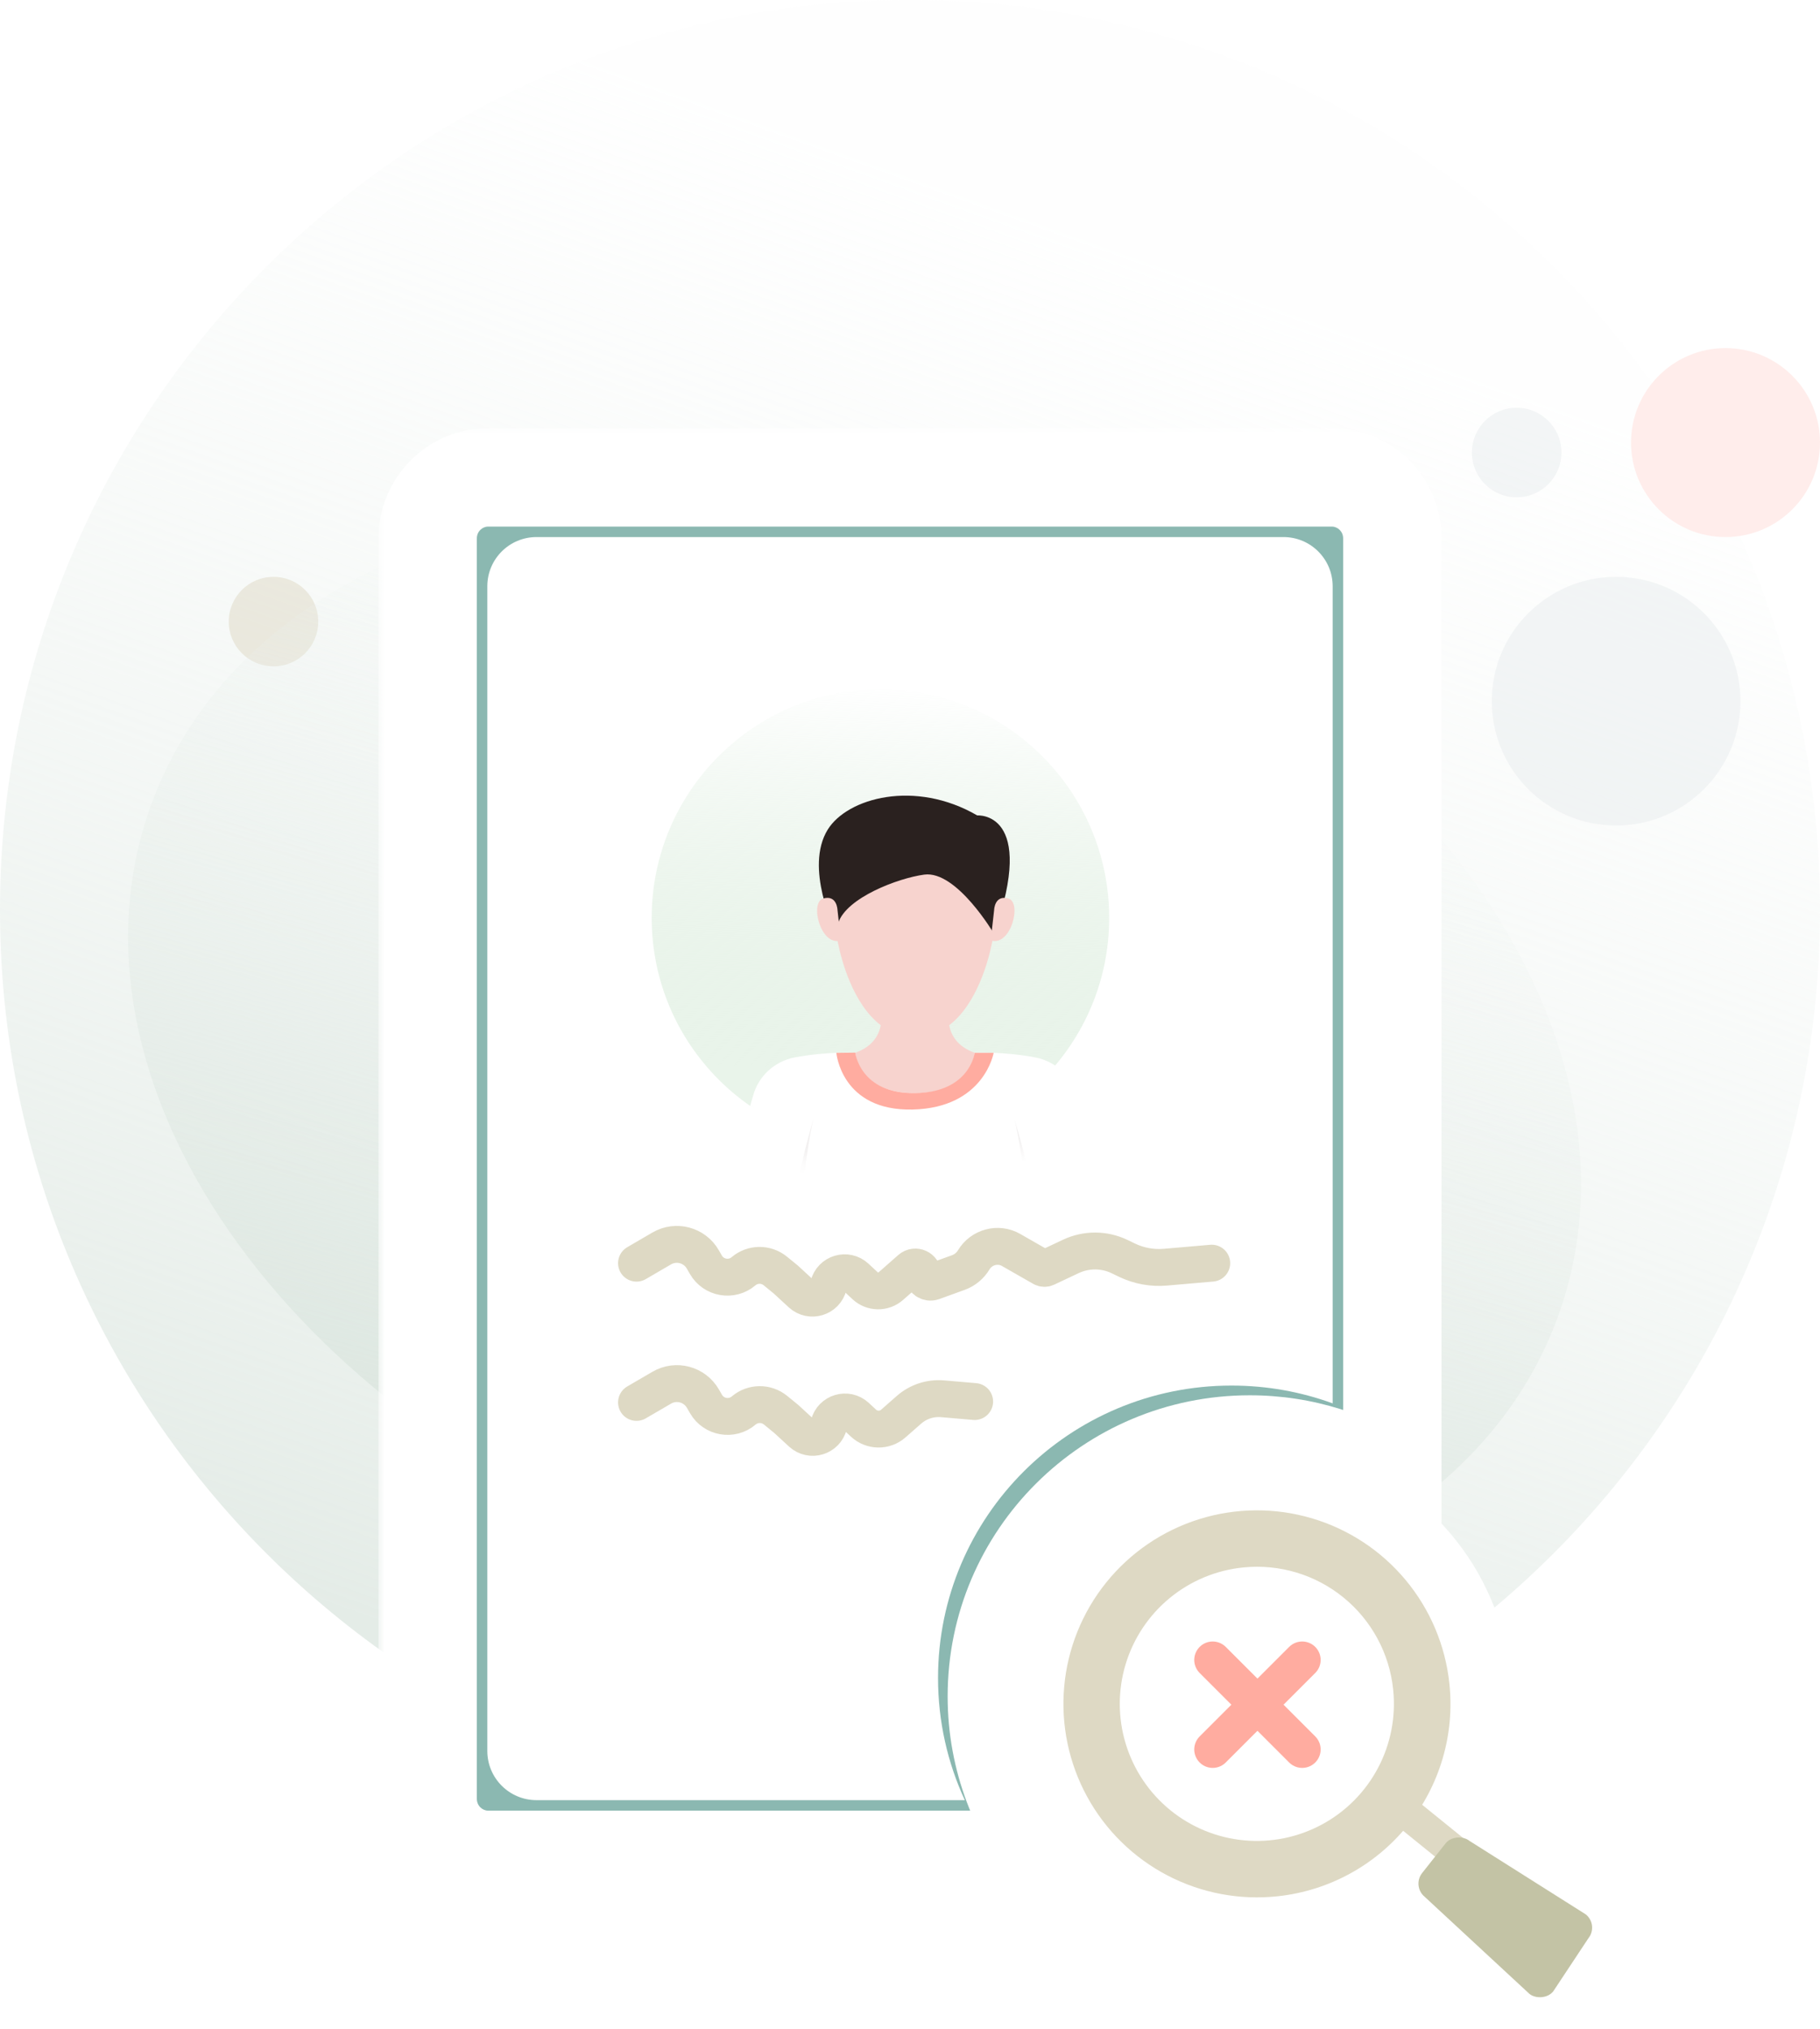 <svg width="148" height="165" viewBox="0 0 148 165" fill="none" xmlns="http://www.w3.org/2000/svg">
<g id="Group 9">
<path id="Combined Shape" fill-rule="evenodd" clip-rule="evenodd" d="M121.525 130.724C137.71 117.15 148 96.777 148 74C148 33.131 114.869 0 74 0C33.131 0 0 33.131 0 74C0 114.869 33.131 148 74 148C77.037 148 80.031 147.817 82.972 147.462C81.628 144.691 80.874 141.581 80.874 138.295C80.874 126.682 90.289 117.268 101.902 117.268C110.846 117.268 118.486 122.852 121.525 130.724Z" fill="url(#paint0_linear_2401_13554)" fill-opacity="0.7"/>
<path id="Combined-Shape" opacity="0.5" fill-rule="evenodd" clip-rule="evenodd" d="M131.421 67.126C137.004 67.126 141.53 62.6 141.53 57.016C141.53 51.433 137.004 46.907 131.421 46.907C125.838 46.907 121.311 51.433 121.311 57.016C121.311 62.6 125.838 67.126 131.421 67.126ZM123.333 40.437C125.343 40.437 126.973 38.808 126.973 36.798C126.973 34.788 125.343 33.158 123.333 33.158C121.323 33.158 119.694 34.788 119.694 36.798C119.694 38.808 121.323 40.437 123.333 40.437Z" fill="#E9ECEF"/>
<path id="Combined-Shape_2" opacity="0.5" fill-rule="evenodd" clip-rule="evenodd" d="M22.24 54.186C24.25 54.186 25.88 52.556 25.88 50.547C25.88 48.537 24.25 46.907 22.24 46.907C20.23 46.907 18.601 48.537 18.601 50.547C18.601 52.556 20.23 54.186 22.24 54.186Z" fill="#DED9C4"/>
<path id="Combined-Shape_3" fill-rule="evenodd" clip-rule="evenodd" d="M140.317 43.672C144.56 43.672 148 40.232 148 35.989C148 31.746 144.56 28.306 140.317 28.306C136.074 28.306 132.634 31.746 132.634 35.989C132.634 40.232 136.074 43.672 140.317 43.672Z" fill="#FFEDEB"/>
<path id="Combined Shape_2" fill-rule="evenodd" clip-rule="evenodd" d="M115.295 122.084C120.527 118.158 124.488 113.107 126.687 107.065C134.817 84.729 115.799 57.301 84.211 45.804C52.622 34.306 20.424 43.093 12.294 65.43C4.164 87.766 23.181 115.194 54.77 126.692C63.97 130.04 73.222 131.668 81.916 131.742C84.67 123.338 92.577 117.268 101.902 117.268C106.991 117.268 111.657 119.075 115.295 122.084Z" fill="url(#paint1_linear_2401_13554)" fill-opacity="0.9"/>
<g id="Group 7 Copy 2">
<g id="Combined Shape_3">
<mask id="path-6-outside-1_2401_13554" maskUnits="userSpaceOnUse" x="30.776" y="34.82" width="87" height="121" fill="black">
<rect fill="white" x="30.776" y="34.82" width="87" height="121"/>
<path fill-rule="evenodd" clip-rule="evenodd" d="M113.223 121.02C109.922 118.773 105.93 117.459 101.63 117.459C90.27 117.459 81.061 126.629 81.061 137.941C81.061 143.014 82.913 147.657 85.981 151.234H39.696C36.979 151.234 34.776 149.011 34.776 146.27V43.784C34.776 41.042 36.979 38.82 39.696 38.82H108.303C111.021 38.82 113.223 41.042 113.223 43.784V121.02Z"/>
</mask>
<path fill-rule="evenodd" clip-rule="evenodd" d="M113.223 121.02C109.922 118.773 105.93 117.459 101.63 117.459C90.27 117.459 81.061 126.629 81.061 137.941C81.061 143.014 82.913 147.657 85.981 151.234H39.696C36.979 151.234 34.776 149.011 34.776 146.27V43.784C34.776 41.042 36.979 38.82 39.696 38.82H108.303C111.021 38.82 113.223 41.042 113.223 43.784V121.02Z" fill="#8BB8B1"/>
<path d="M113.223 121.02L110.973 124.327L117.223 128.582V121.02H113.223ZM85.981 151.234V155.234H94.68L89.017 148.63L85.981 151.234ZM101.63 121.459C105.103 121.459 108.315 122.518 110.973 124.327L115.474 117.714C111.53 115.029 106.757 113.459 101.63 113.459V121.459ZM85.061 137.941C85.061 128.854 92.463 121.459 101.63 121.459V113.459C88.077 113.459 77.061 124.404 77.061 137.941H85.061ZM89.017 148.63C86.547 145.749 85.061 142.022 85.061 137.941H77.061C77.061 144.007 79.28 149.564 82.944 153.838L89.017 148.63ZM85.981 147.234H39.696V155.234H85.981V147.234ZM39.696 147.234C39.222 147.234 38.776 146.836 38.776 146.27H30.776C30.776 151.187 34.736 155.234 39.696 155.234V147.234ZM38.776 146.27V43.784H30.776V146.27H38.776ZM38.776 43.784C38.776 43.218 39.222 42.82 39.696 42.82V34.82C34.736 34.82 30.776 38.867 30.776 43.784H38.776ZM39.696 42.82H108.303V34.82H39.696V42.82ZM108.303 42.82C108.778 42.82 109.223 43.218 109.223 43.784H117.223C117.223 38.867 113.263 34.82 108.303 34.82V42.82ZM109.223 43.784V121.02H117.223V43.784H109.223Z" fill="white" mask="url(#path-6-outside-1_2401_13554)"/>
</g>
<path id="Combined Shape_4" fill-rule="evenodd" clip-rule="evenodd" d="M43.628 43.672C41.419 43.672 39.628 45.463 39.628 47.672V142.381C39.628 144.591 41.419 146.381 43.628 146.381H78.458C77.06 143.358 76.28 139.992 76.28 136.445C76.28 123.314 86.966 112.669 100.149 112.669C103.038 112.669 105.807 113.181 108.371 114.117V47.672C108.371 45.463 106.58 43.672 104.371 43.672H43.628Z" fill="white"/>
<g id="Group 13">
<path id="Shape" fill-rule="evenodd" clip-rule="evenodd" d="M94.938 152.505C97.701 153.945 100.828 154.533 103.925 154.194L103.926 154.194C108.064 153.746 111.856 151.675 114.469 148.434C117.081 145.194 118.302 141.049 117.863 136.91C117.538 133.812 116.301 130.88 114.308 128.485C112.315 126.09 109.656 124.341 106.668 123.459C103.68 122.577 100.498 122.602 97.524 123.53C94.55 124.458 91.919 126.248 89.963 128.674C88.008 131.099 86.816 134.05 86.539 137.153C86.262 140.255 86.913 143.371 88.407 146.104C89.903 148.837 92.176 151.065 94.938 152.505ZM101.115 127.458L101.115 127.458L101.115 127.458C104.046 127.164 106.974 128.045 109.256 129.907C111.539 131.769 112.99 134.46 113.291 137.39C113.52 139.586 113.094 141.8 112.063 143.753C111.033 145.705 109.446 147.308 107.504 148.358C105.562 149.407 103.352 149.856 101.154 149.648C98.956 149.44 96.87 148.584 95.159 147.189C93.449 145.793 92.191 143.921 91.546 141.81C90.9 139.699 90.896 137.444 91.534 135.33C92.172 133.217 93.423 131.34 95.129 129.939C96.835 128.537 98.918 127.674 101.115 127.458Z" fill="#DED9C4"/>
<g id="Group 988">
<path id="Path" d="M98.615 134.98L105.893 142.259" stroke="#FFACA0" stroke-width="3" stroke-linecap="round" stroke-linejoin="round"/>
<path id="Path_2" d="M105.893 134.98L98.615 142.259" stroke="#FFACA0" stroke-width="3" stroke-linecap="round" stroke-linejoin="round"/>
</g>
<path id="Path_3" d="M112.843 147.854L114.415 145.76L121.26 151.302L119.687 153.396L112.843 147.854Z" fill="#DED9C4"/>
<g id="Path_4" filter="url(#filter0_i_2401_13554)">
<path d="M117.557 147.891C118.034 147.298 119.01 147.299 119.487 147.688L128.959 153.674C129.549 154.155 129.64 155.024 129.163 155.616L126.305 159.933C125.828 160.525 124.852 160.525 124.374 160.136L115.856 152.242C115.267 151.761 115.175 150.892 115.652 150.3L117.557 147.891Z" fill="#C3C3A5"/>
</g>
</g>
<g id="Group 11">
<g id="Oval" filter="url(#filter1_i_2401_13554)">
<circle cx="73.596" cy="77.639" r="18.601" fill="url(#paint2_linear_2401_13554)"/>
</g>
<mask id="mask0_2401_13554" style="mask-type:alpha" maskUnits="userSpaceOnUse" x="54" y="59" width="39" height="38">
<circle id="Oval_2" cx="73.596" cy="77.639" r="18.601" fill="white"/>
</mask>
<g mask="url(#mask0_2401_13554)">
<g id="Group 10">
<path id="Fill 25" fill-rule="evenodd" clip-rule="evenodd" d="M87.569 89.098C87.133 87.502 85.819 86.299 84.185 85.986C81.62 85.494 79.256 85.606 79.256 85.606H69.553C69.553 85.606 67.189 85.494 64.624 85.986C62.99 86.299 61.676 87.502 61.24 89.098C60.414 92.127 58.433 97.511 58.433 101.823L59.309 101.852C61.597 101.874 63.729 103.012 65.01 104.897L64.885 106.838L74.263 107.302L74.284 107.315L74.404 107.309L74.525 107.315L74.522 107.303L83.924 106.838L83.799 104.897C85.08 103.012 87.212 101.874 89.5 101.852L90.376 101.823C90.376 97.511 88.395 92.127 87.569 89.098Z" fill="white"/>
<path id="Combined Shape_5" fill-rule="evenodd" clip-rule="evenodd" d="M67.974 75.94C67.502 74.12 65.981 66.433 74.405 66.509C82.829 66.433 81.308 74.12 80.836 75.94C80.767 76.207 80.708 76.475 80.653 76.746C80.4 77.988 79.479 81.625 77.186 83.368C77.329 84.133 77.814 85.094 79.257 85.606C79.257 85.606 79.072 88.885 74.405 88.885C69.738 88.885 69.553 85.606 69.553 85.606C70.996 85.094 71.481 84.133 71.624 83.368C69.331 81.625 68.41 77.988 68.157 76.746C68.102 76.475 68.043 76.207 67.974 75.94Z" fill="#F7D3CE"/>
<path id="Fill 57" fill-rule="evenodd" clip-rule="evenodd" d="M80.836 75.94C80.836 75.94 77.799 70.765 75.158 71.12C73.02 71.407 68.842 72.996 68.166 75.044C68.092 75.268 68.006 75.478 67.906 75.666C67.906 75.666 65.394 70.561 67.308 67.463C68.904 64.881 74.404 63.369 79.466 66.307C79.466 66.307 84.359 65.921 80.836 75.94Z" fill="#2A211F"/>
<path id="Combined Shape_6" fill-rule="evenodd" clip-rule="evenodd" d="M66.945 73.063C68.077 72.743 68.104 74.002 68.104 74.002L68.38 76.467C66.746 77.009 65.812 73.382 66.945 73.063ZM82 73.063C80.868 72.743 80.841 74.002 80.841 74.002L80.564 76.467C82.199 77.009 83.132 73.383 82 73.063Z" fill="#F7D3CE"/>
<path id="Fill 33" fill-rule="evenodd" clip-rule="evenodd" d="M64.475 103.626C64.475 103.626 65.434 93.857 66.146 90.984C66.146 90.984 64.177 97.605 63.8 102.851L64.475 103.626Z" fill="#F3F1F1"/>
<path id="Fill 35" fill-rule="evenodd" clip-rule="evenodd" d="M84.447 103.751C84.447 103.751 83.21 93.898 82.498 91.025C82.498 91.025 84.547 97.629 84.924 102.875L84.447 103.751Z" fill="#F3F1F1"/>
<path id="Fill 63" fill-rule="evenodd" clip-rule="evenodd" d="M69.553 85.595L68.012 85.613C68.012 85.613 68.407 90.364 74.224 90.223C80.04 90.083 80.802 85.613 80.802 85.613H79.257C79.256 85.612 78.881 88.828 74.405 88.885C69.929 88.942 69.553 85.606 69.553 85.606V85.595Z" fill="#FFACA0"/>
</g>
</g>
</g>
<path id="Fill 69" fill-rule="evenodd" clip-rule="evenodd" d="M111.607 106.76C111.061 106.756 110.508 106.756 109.989 106.748C110.508 106.756 111.061 106.756 111.606 106.76L111.607 106.76Z" fill="#0D8B84"/>
<path id="Path 5" d="M51.76 102.716L53.81 101.52C54.978 100.839 56.477 101.238 57.151 102.41L57.4 102.843C58.03 103.938 59.499 104.193 60.461 103.376V103.376C61.205 102.744 62.293 102.734 63.049 103.351L63.91 104.055L65.154 105.202C65.91 105.898 67.136 105.526 67.377 104.528V104.528C67.62 103.525 68.852 103.156 69.606 103.86L70.343 104.547C70.932 105.097 71.843 105.111 72.448 104.578L74.03 103.185C74.427 102.835 75.051 103.117 75.051 103.646V103.646C75.051 104.073 75.475 104.37 75.876 104.224L77.94 103.475C78.458 103.288 78.899 102.92 79.182 102.448V102.448C79.806 101.406 81.16 101.036 82.214 101.639L84.761 103.095C84.859 103.152 84.979 103.156 85.082 103.108L87.086 102.165C88.34 101.575 89.793 101.581 91.042 102.181L91.65 102.474C92.62 102.939 93.696 103.136 94.767 103.043L98.536 102.716" stroke="#DED9C4" stroke-width="3" stroke-linecap="round"/>
<path id="Path 5 Copy 2" d="M51.76 114.039L53.815 112.841C54.984 112.16 56.485 112.56 57.16 113.732L57.409 114.164C58.041 115.26 59.511 115.516 60.475 114.698V114.698C61.221 114.066 62.31 114.056 63.067 114.673L63.93 115.377L65.178 116.525C65.934 117.221 67.161 116.849 67.403 115.85V115.85C67.646 114.847 68.879 114.477 69.634 115.181L70.213 115.721C70.894 116.356 71.946 116.371 72.645 115.756L73.911 114.644C74.663 113.982 75.654 113.656 76.652 113.743L79.257 113.968" stroke="#DED9C4" stroke-width="3" stroke-linecap="round"/>
</g>
</g>
<defs>
<filter id="filter0_i_2401_13554" x="115.347" y="147.417" width="14.122" height="12.989" filterUnits="userSpaceOnUse" color-interpolation-filters="sRGB">
<feFlood flood-opacity="0" result="BackgroundImageFix"/>
<feBlend mode="normal" in="SourceGraphic" in2="BackgroundImageFix" result="shape"/>
<feColorMatrix in="SourceAlpha" type="matrix" values="0 0 0 0 0 0 0 0 0 0 0 0 0 0 0 0 0 0 127 0" result="hardAlpha"/>
<feOffset dy="2"/>
<feComposite in2="hardAlpha" operator="arithmetic" k2="-1" k3="1"/>
<feColorMatrix type="matrix" values="0 0 0 0 0.871 0 0 0 0 0.851 0 0 0 0 0.769 0 0 0 0.566 0"/>
<feBlend mode="normal" in2="shape" result="effect1_innerShadow_2401_13554"/>
</filter>
<filter id="filter1_i_2401_13554" x="54.995" y="59.038" width="37.202" height="37.202" filterUnits="userSpaceOnUse" color-interpolation-filters="sRGB">
<feFlood flood-opacity="0" result="BackgroundImageFix"/>
<feBlend mode="normal" in="SourceGraphic" in2="BackgroundImageFix" result="shape"/>
<feColorMatrix in="SourceAlpha" type="matrix" values="0 0 0 0 0 0 0 0 0 0 0 0 0 0 0 0 0 0 127 0" result="hardAlpha"/>
<feOffset dx="-2" dy="-3"/>
<feComposite in2="hardAlpha" operator="arithmetic" k2="-1" k3="1"/>
<feColorMatrix type="matrix" values="0 0 0 0 0.867 0 0 0 0 0.902 0 0 0 0 0.878 0 0 0 1 0"/>
<feBlend mode="normal" in2="shape" result="effect1_innerShadow_2401_13554"/>
</filter>
<linearGradient id="paint0_linear_2401_13554" x1="34.191" y1="0.187" x2="-7.9" y2="117.853" gradientUnits="userSpaceOnUse">
<stop stop-color="#EEF3F0" stop-opacity="0.079"/>
<stop offset="1" stop-color="#D9E4DD"/>
</linearGradient>
<linearGradient id="paint1_linear_2401_13554" x1="37.809" y1="42.34" x2="16.942" y2="118.082" gradientUnits="userSpaceOnUse">
<stop stop-color="#EEF3F0" stop-opacity="0.079"/>
<stop offset="1" stop-color="#D9E4DD"/>
</linearGradient>
<linearGradient id="paint2_linear_2401_13554" x1="90.128" y1="91.175" x2="91.619" y2="59.784" gradientUnits="userSpaceOnUse">
<stop stop-color="#E9F4EA"/>
<stop offset="1" stop-color="#CEE5D0" stop-opacity="0.01"/>
</linearGradient>
</defs>
</svg>
